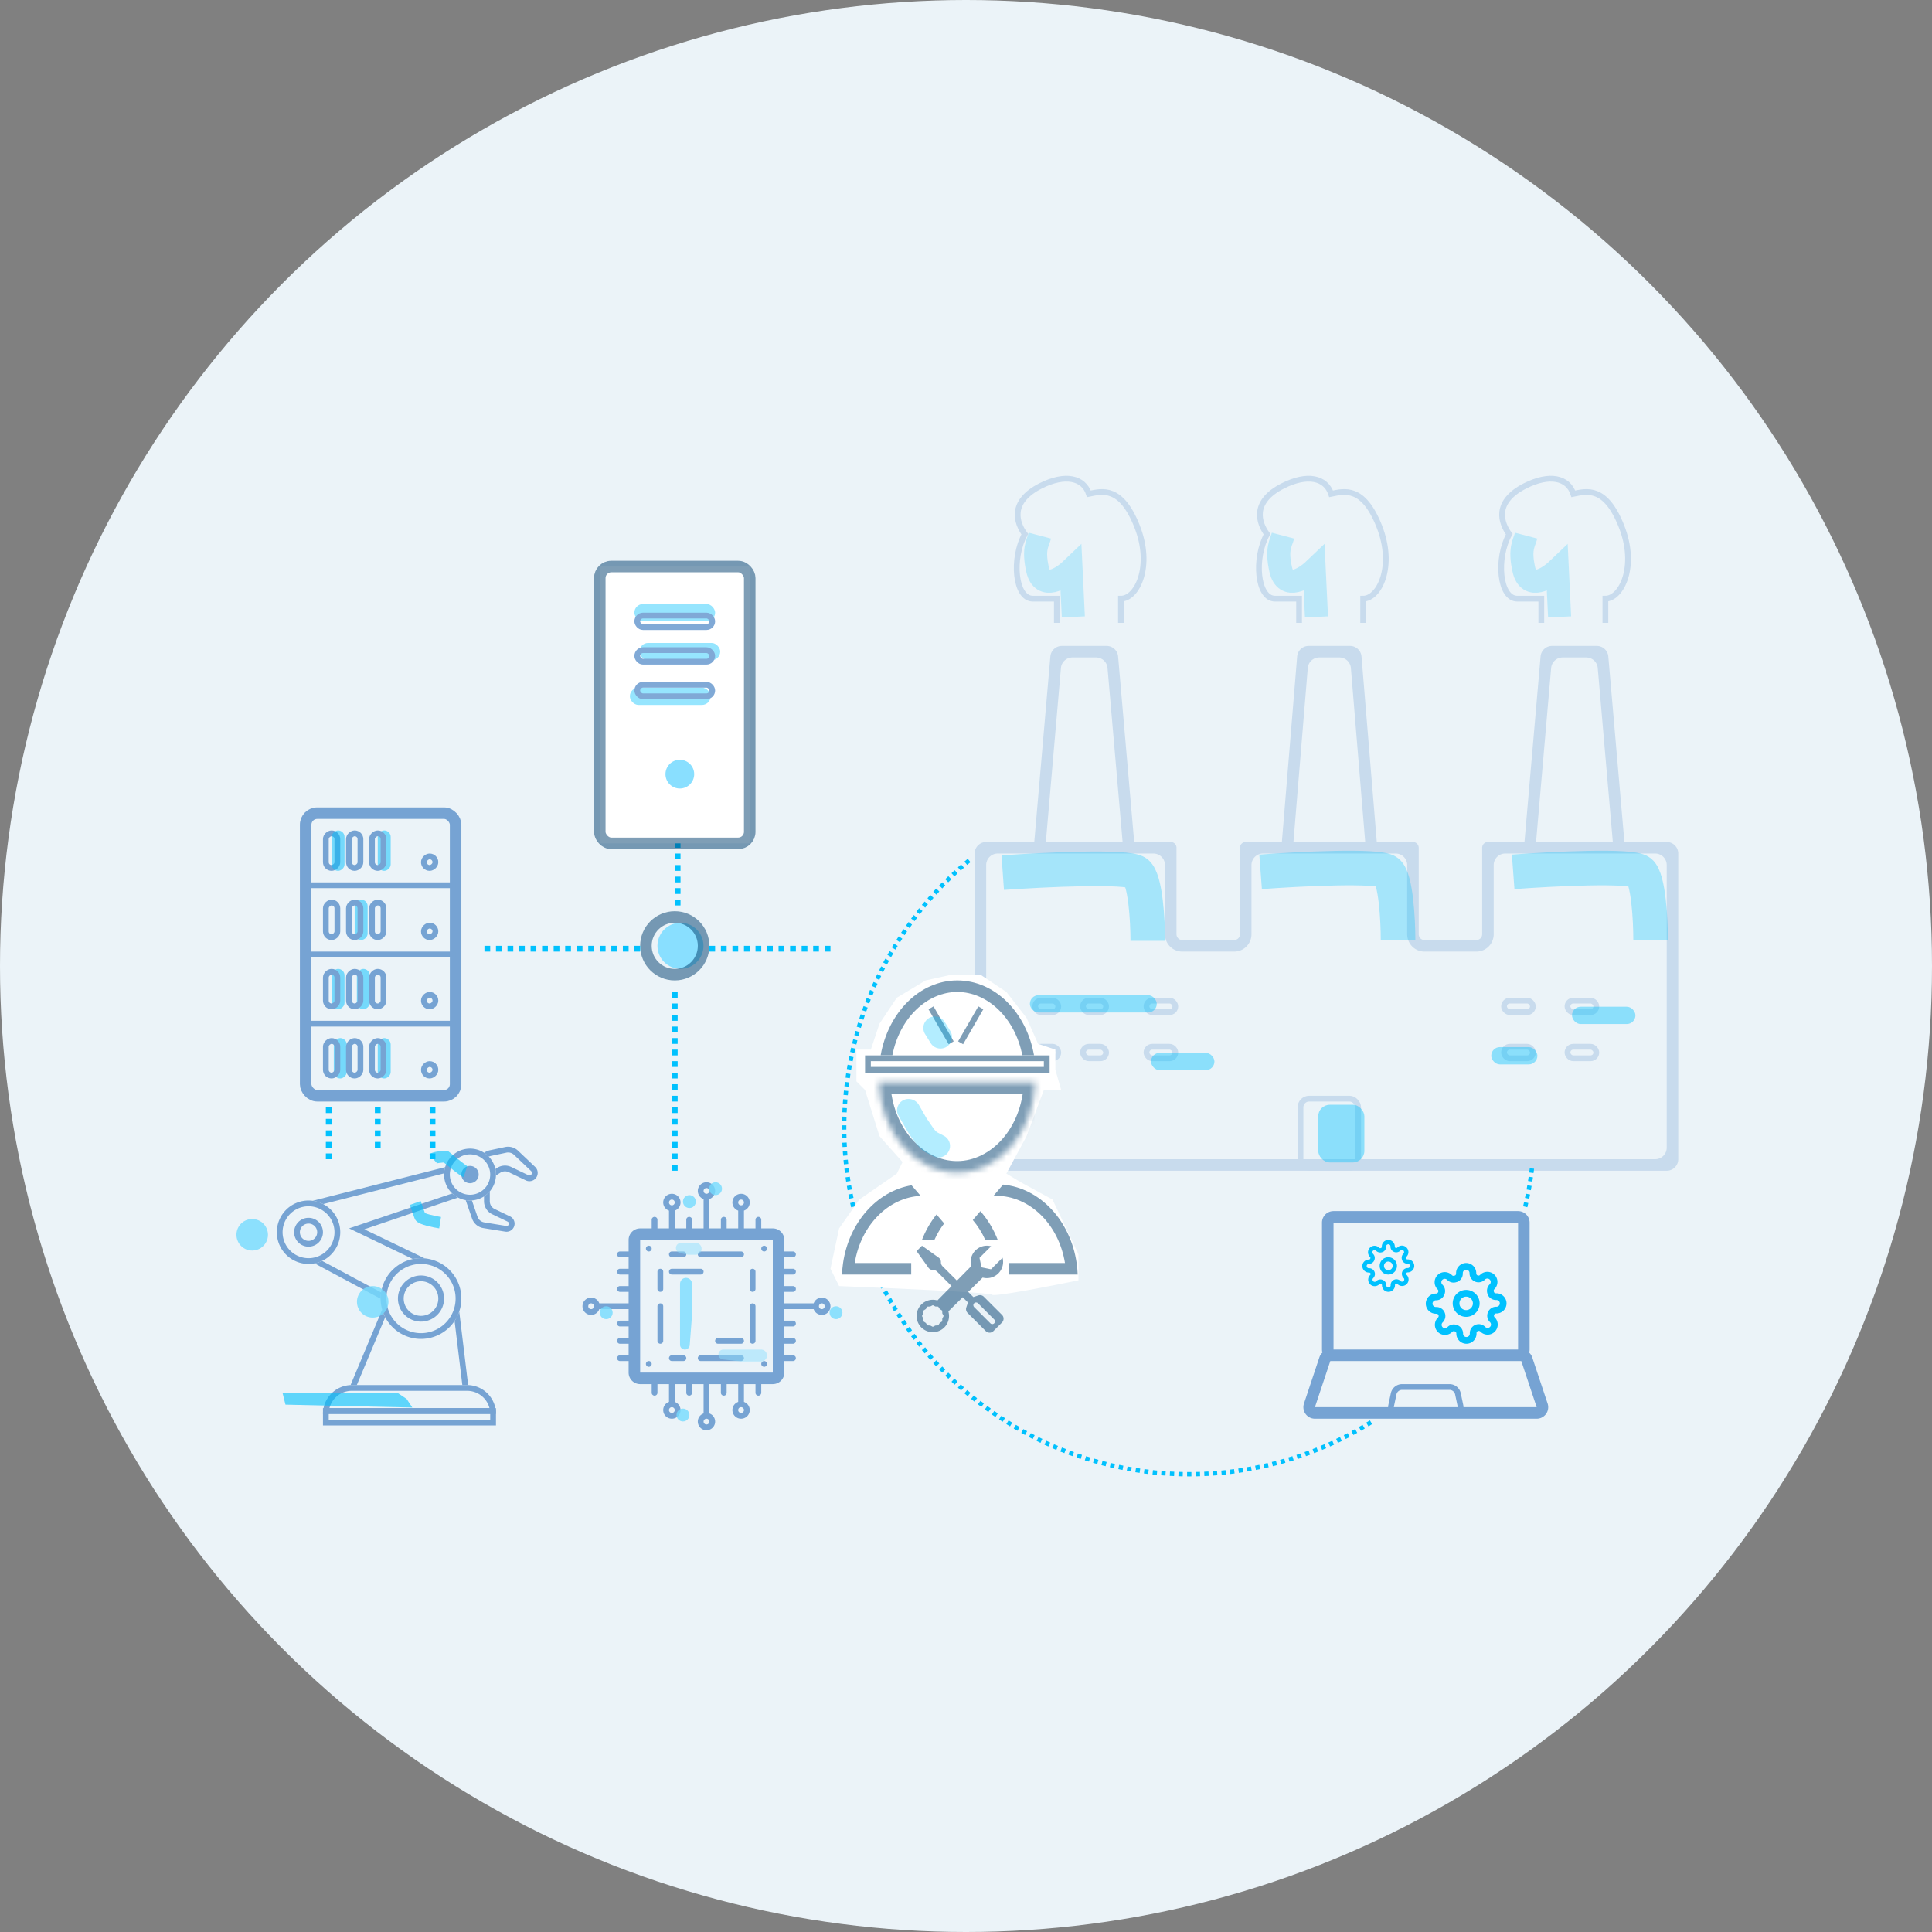 <svg xmlns="http://www.w3.org/2000/svg" xmlns:xlink="http://www.w3.org/1999/xlink" width="335" height="335" fill="none">
  <rect width="100%" height="100%" fill="#808080" stroke="none"/>
  <style>
    <![CDATA[.B{fill-opacity:.5}.C{fill-rule:evenodd}.D{fill-opacity:.8}.E{fill:#00c1fe}.F{stroke:#00c1fe}.G{fill-opacity:.41}.H{fill:#76a3d3}.I{stroke-width:2}.J{stroke:#003e6e}.K{stroke-opacity:.5}.L{stroke-dasharray:1 1}.M{fill:#003e6e}]]></style>
  <circle cx="167.5" cy="167.5" r="167.5" fill="#ebf3f8"/>
  <path d="M65.5 192v7" class="F L"/>
  <g class="C H">
    <path d="M81.5 207.163a3.5 3.5 0 1 0 0-7 3.5 3.5 0 1 0 0 7zm0 1a4.5 4.5 0 1 0 0-9 4.5 4.5 0 1 0 0 9zm-28 10a4.5 4.5 0 1 0 0-9 4.5 4.5 0 1 0 0 9zm0 1a5.5 5.5 0 1 0 0-11 5.5 5.5 0 1 0 0 11zm27.5 22H61c-1.864 0-3.43 1.275-3.874 3h27.748c-.444-1.725-2.01-3-3.874-3zm4.9 3c-.463-2.282-2.481-4-4.9-4H61c-2.419 0-4.437 1.718-4.9 4a4.99 4.99 0 0 0-.1 1h30a4.99 4.99 0 0 0-.1-1z"/>
    <path d="M85 245.163H57v1h28v-1zm-29-1v3h30v-3H56zm17-13a6 6 0 1 0 0-12 6 6 0 1 0 0 12zm0 1a7 7 0 1 0 0-14 7 7 0 1 0 0 14zm0-4a3 3 0 1 0 0-6 3 3 0 1 0 0 6zm0 1a4 4 0 1 0 0-8 4 4 0 1 0 0 8zm-19.5-14a1.5 1.5 0 1 0 0-3 1.5 1.5 0 1 0 0 3zm0 1a2.5 2.5 0 1 0 0-5 2.5 2.5 0 1 0 0 5z"/>
  </g>
  <path d="M83 203.663a1.5 1.5 0 1 1-3 0 1.5 1.5 0 1 1 3 0z" class="H"/>
  <g class="C">
    <path d="M77.186 202.378l-22.961 5.832a5.44 5.44 0 0 1 1.812.572l20.968-5.326a4.49 4.49 0 0 1 .182-1.078zM66 225.193l-11.46-6.129a5.44 5.44 0 0 0 1.316-.43l10.224 5.467c-.053.346-.08.701-.08 1.062v.03zm.266 1.887l-5.479 13.083h1.084l4.924-11.758a6.94 6.94 0 0 1-.529-1.325zm12.557 1.97l1.343 11.113h1.007l-1.541-12.753c-.198.585-.472 1.136-.809 1.64zm-5.182-10.858l-10.465-5.037 16.243-5.501a4.51 4.51 0 0 1-1.005-.716l-17.88 6.056 11.041 5.314c.46-.095.936-.145 1.424-.145l.64.029zm16.18-18.669a2.5 2.5 0 0 0-2.239-.631l-2.663.565c-.354.075-.682.224-.965.433a4.58 4.58 0 0 1 .808.673 1.47 1.47 0 0 1 .364-.128l2.663-.565a1.5 1.5 0 0 1 1.344.379l2.964 2.811a.44.44 0 0 1 .069.551c-.118.187-.358.256-.558.16l-2.965-1.42a2.5 2.5 0 0 0-2.416.142l-.329.208a4.52 4.52 0 0 1 .103.962l-.003.166a1.43 1.43 0 0 1 .12-.084l.644-.407a1.5 1.5 0 0 1 1.45-.085l2.965 1.42c.657.315 1.446.088 1.835-.527.367-.581.272-1.339-.226-1.811l-2.964-2.812zm-4.893 7.055c-.288.338-.625.633-1 .874v.838a2.5 2.5 0 0 0 1.42 2.255l2.667 1.278c.215.102.292.37.164.571-.085.135-.243.206-.4.18l-3.805-.617a1.5 1.5 0 0 1-1.178-.991l-.971-2.815-.326.012c-.255 0-.505-.021-.748-.062l.025.077 1.075 3.114c.3.87 1.055 1.505 1.963 1.653l3.805.616a1.4 1.4 0 0 0 .828-2.64l-2.667-1.278a1.5 1.5 0 0 1-.852-1.353v-1.712zM263.227 212h-32v22h32v-22zm-34 22c0 .187.025.369.074.541-.238.222-.422.503-.53.827l-2.667 8a2 2 0 0 0 1.898 2.632h14.693 9.063 14.694a2 2 0 0 0 1.897-2.632l-2.666-8c-.108-.324-.293-.605-.53-.827.048-.172.074-.354.074-.541v-22a2 2 0 0 0-2-2h-32a2 2 0 0 0-2 2v22zm24.531 10h12.694l-2.667-8h-.558-32-.559l-2.666 8h12.692a2.05 2.05 0 0 1 .045-.415l.424-2a2 2 0 0 1 1.956-1.585h8.214a2 2 0 0 1 1.957 1.585l.424 2a1.98 1.98 0 0 1 .044.415zm-1 0h-11.063c0-.068.007-.138.022-.208l.424-2a1 1 0 0 1 .978-.792h8.214a1 1 0 0 1 .979.792l.424 2c.015.07.022.14.022.208z"
          class="H"/>
    <path d="M254.226 224.833c-.644 0-1.166.523-1.166 1.167s.522 1.167 1.166 1.167a1.17 1.17 0 0 0 1.167-1.167c0-.644-.522-1.167-1.167-1.167zM251.893 226c0-1.289 1.045-2.333 2.333-2.333s2.334 1.044 2.334 2.333-1.045 2.333-2.334 2.333-2.333-1.044-2.333-2.333zm2.334-5.833a.58.58 0 0 0-.413.171c-.109.109-.171.257-.171.412v.101a1.54 1.54 0 0 1-.257.848c-.166.251-.403.448-.68.567-.049.021-.101.035-.154.042-.252.089-.523.11-.787.062-.303-.055-.584-.2-.805-.415l-.004-.005-.035-.035a.58.58 0 0 0-.19-.127.59.59 0 0 0-.636.127h0c-.055.054-.098.119-.127.19s-.044.146-.044.223.015.152.044.223.072.135.127.19l.039.039a1.55 1.55 0 0 1 .416.806c.054.297.02.604-.099.883a1.55 1.55 0 0 1-.545.706 1.54 1.54 0 0 1-.863.288h-.014-.052c-.155 0-.304.062-.413.171s-.171.258-.171.413.062.303.171.412a.58.58 0 0 0 .413.171h.101c.302.001.596.091.847.257s.448.401.566.677c.124.282.161.594.106.897a1.55 1.55 0 0 1-.416.805l-.004.005-.035.035a.57.57 0 0 0-.127.189c-.03.071-.045.147-.045.224a.57.57 0 0 0 .045.223.59.59 0 0 0 .126.189l.001.001c.054.054.118.097.189.127a.59.59 0 0 0 .447 0c.071-.03.135-.073.189-.127l.04-.04c.221-.216.501-.361.805-.416.298-.054.605-.019.883.1a1.54 1.54 0 0 1 .707.545c.18.252.28.553.288.863v.013.053a.58.58 0 0 0 .583.583c.155 0 .303-.061.413-.171a.58.58 0 0 0 .171-.412v-.099-.002a1.54 1.54 0 0 1 .257-.848c.165-.25.401-.447.677-.566a1.54 1.54 0 0 1 .897-.105 1.55 1.55 0 0 1 .805.415l.004.005.035.035a.59.59 0 0 0 .637.127c.071-.029.135-.073.189-.127h0c.055-.054.098-.119.127-.19a.59.59 0 0 0 .045-.223.59.59 0 0 0-.045-.223c-.029-.071-.072-.135-.127-.19l-.039-.039a1.55 1.55 0 0 1-.311-1.703c.119-.275.316-.511.566-.677a1.56 1.56 0 0 1 .848-.257h.002.053a.58.58 0 0 0 .412-.171c.109-.109.171-.257.171-.412s-.062-.303-.171-.412a.58.58 0 0 0-.412-.171h-.1-.002c-.301-.002-.596-.091-.847-.257a1.55 1.55 0 0 1-.568-.68c-.021-.05-.035-.101-.042-.154-.088-.252-.11-.523-.062-.787.055-.304.2-.584.416-.805l.005-.005.035-.035c.054-.054.097-.119.126-.189a.59.59 0 0 0 .045-.224.57.57 0 0 0-.045-.223.59.59 0 0 0-.126-.189l-.001-.001c-.054-.054-.118-.097-.189-.127a.59.59 0 0 0-.447 0c-.071.03-.135.073-.189.127l-.04.04c-.221.216-.501.361-.805.416a1.54 1.54 0 0 1-.897-.106c-.276-.119-.511-.315-.677-.566a1.54 1.54 0 0 1-.257-.847v-.003-.052c0-.155-.062-.303-.171-.412a.58.58 0 0 0-.412-.171zm4.316 7.583l.534.236a.37.37 0 0 0-.026.22c.013.074.048.142.1.196l.032.032c.163.162.292.356.38.568a1.75 1.75 0 0 1 0 1.34c-.088.213-.217.406-.38.568l-.412-.413.412.413a1.75 1.75 0 0 1-1.908.38c-.212-.088-.405-.217-.568-.38l-.032-.032c-.054-.052-.122-.087-.196-.101a.37.37 0 0 0-.22.027l-.006.002c-.068.029-.126.078-.167.139a.38.38 0 0 0-.063.207v.098a1.75 1.75 0 0 1-1.75 1.75c-.464 0-.909-.184-1.237-.513a1.75 1.75 0 0 1-.513-1.237v-.044c-.003-.074-.027-.146-.07-.207s-.106-.109-.178-.135l-.034-.014a.39.39 0 0 0-.221-.026.38.38 0 0 0-.195.1l-.032.032c-.163.163-.356.292-.568.38a1.76 1.76 0 0 1-.671.134c-.229 0-.457-.046-.67-.134a1.74 1.74 0 0 1-.567-.379 1.76 1.76 0 0 1-.38-.568 1.75 1.75 0 0 1 0-1.34c.088-.213.217-.406.38-.568l.032-.032c.052-.054.087-.122.1-.196a.38.38 0 0 0-.026-.221l-.003-.006a.38.38 0 0 0-.139-.166.37.37 0 0 0-.207-.063h-.097a1.75 1.75 0 1 1 0-3.5h.044a.38.38 0 0 0 .206-.071c.062-.044.109-.106.135-.177l.014-.035a.37.37 0 0 0 .026-.22c-.013-.074-.048-.142-.1-.196l-.032-.032c-.163-.162-.292-.355-.38-.568a1.75 1.75 0 0 1 0-1.34c.088-.213.217-.405.38-.568s.355-.292.568-.38a1.75 1.75 0 0 1 1.34 0 1.77 1.77 0 0 1 .568.38l.032.032c.054.052.122.087.196.101a.37.37 0 0 0 .22-.027c.038-.016.077-.029.116-.037.041-.028.076-.063.104-.104.04-.062.062-.134.063-.207v-.098a1.75 1.75 0 0 1 .512-1.237c.328-.329.773-.513 1.238-.513s.909.184 1.237.513a1.75 1.75 0 0 1 .513 1.237v.051a.37.37 0 0 0 .229.346l.006.003a.39.39 0 0 0 .221.026c.074-.014.142-.048.196-.1l.032-.032c.162-.163.355-.292.568-.38a1.75 1.75 0 0 1 .67-.134c.23 0 .457.046.67.134s.405.217.568.38.291.355.379.567a1.75 1.75 0 0 1 0 1.34c-.088.213-.217.406-.379.568l-.033.032c-.052.054-.087.122-.1.196a.39.39 0 0 0 .026.221c.017.037.029.076.038.116.027.04.063.076.104.103a.37.37 0 0 0 .207.063h.098c.464 0 .909.184 1.237.513a1.75 1.75 0 0 1 0 2.474c-.328.329-.773.513-1.237.513h-.051a.37.37 0 0 0-.207.063c-.062.041-.11.099-.14.167l-.536-.23zm-17.816-9a.75.75 0 1 0 0 1.5.75.75 0 1 0 0-1.5zm-1.5.75a1.5 1.5 0 1 1 3 0 1.5 1.5 0 1 1-3 0zm1.5-3.75a.38.38 0 0 0-.266.11c-.07.07-.109.166-.109.265v.065a1 1 0 0 1-.166.545c-.107.162-.259.288-.437.365-.031.013-.065.022-.099.027a1 1 0 0 1-1.023-.228l-.003-.003-.023-.022a.37.37 0 0 0-.121-.082c-.046-.019-.095-.028-.144-.028s-.098.009-.144.028a.37.37 0 0 0-.121.082h-.001c-.035.035-.062.076-.081.122a.37.37 0 0 0-.029.143c0 .05.01.098.029.144s.046.087.081.122l.026.025a.99.99 0 0 1 .203 1.086.99.99 0 0 1-.35.454c-.162.116-.356.18-.555.185h-.009-.033a.38.38 0 0 0-.266.11c-.07.07-.109.166-.109.265s.039.195.109.265a.38.38 0 0 0 .266.11h.065c.194.001.383.058.545.165a.99.99 0 0 1 .363.435c.08.182.104.382.068.577a.99.99 0 0 1-.267.518l-.003.003-.023.022a.39.39 0 0 0-.081.122c-.019.046-.029.094-.029.144a.37.37 0 0 0 .029.143c.019.046.046.087.081.122h.001a.37.37 0 0 0 .121.082c.046.019.095.028.144.028s.098-.009.144-.028a.38.38 0 0 0 .121-.082l.026-.025a1 1 0 0 1 .517-.268c.192-.034.389-.012.568.064a.99.99 0 0 1 .454.351c.116.162.181.355.185.554l.001.009v.034c0 .099.039.195.109.265a.38.38 0 0 0 .266.11c.099 0 .194-.04.265-.11s.11-.166.11-.265v-.064-.001a.99.99 0 0 1 .165-.545c.106-.161.258-.287.435-.364a1 1 0 0 1 1.094.2l.003.003.023.022c.035.035.076.063.122.082a.37.37 0 0 0 .143.028c.049 0 .098-.009.144-.028s.087-.047.122-.082h0c.035-.035.062-.076.081-.122a.37.37 0 0 0 .029-.143c0-.05-.01-.098-.029-.144s-.046-.087-.081-.122l-.026-.025a.99.99 0 0 1-.267-.518c-.035-.195-.012-.395.068-.577s.203-.328.364-.435.351-.164.544-.165h.002.034c.099 0 .194-.04.265-.11s.11-.166.11-.265-.04-.195-.11-.265-.166-.11-.265-.11h-.064-.002c-.193-.001-.383-.058-.544-.165a.99.99 0 0 1-.365-.437c-.014-.032-.023-.065-.027-.099a.99.99 0 0 1 .227-1.024l.003-.003.023-.022c.035-.035.062-.076.081-.122s.029-.094.029-.144a.37.37 0 0 0-.029-.143c-.019-.046-.046-.087-.081-.122h-.001a.37.37 0 0 0-.121-.082c-.046-.019-.095-.028-.144-.028s-.098.009-.143.028-.087.047-.122.082l-.026.025a1 1 0 0 1-1.094.2c-.177-.077-.329-.203-.435-.364a.99.99 0 0 1-.165-.545v-.001-.034c0-.099-.04-.195-.11-.265s-.166-.11-.265-.11zm2.775 4.875l.343.151a.24.24 0 0 0-.017.142c.008.048.031.091.064.126l.021.021a1.13 1.13 0 0 1 .244.365c.057.136.086.283.086.431a1.11 1.11 0 0 1-.086.43c-.057.136-.14.261-.244.366l-.265-.266.265.265a1.1 1.1 0 0 1-.365.244 1.12 1.12 0 0 1-1.227-.244l-.02-.02c-.035-.034-.079-.056-.126-.065a.24.24 0 0 0-.142.017l-.004.002c-.043.018-.081.049-.107.089s-.04.086-.04.133v.063c0 .298-.119.585-.33.795a1.13 1.13 0 0 1-.795.33c-.298 0-.585-.119-.796-.33a1.12 1.12 0 0 1-.329-.795v-.028c-.002-.048-.018-.094-.046-.133a.24.24 0 0 0-.114-.087l-.022-.009c-.044-.02-.094-.025-.142-.017s-.091.031-.126.065l-.02.02a1.12 1.12 0 0 1-1.227.244c-.136-.056-.26-.139-.365-.243a1.12 1.12 0 0 1-.33-.796 1.12 1.12 0 0 1 .086-.431 1.13 1.13 0 0 1 .244-.365l.021-.021c.033-.035.056-.078.064-.126a.24.24 0 0 0-.017-.142l-.001-.003a.24.24 0 0 0-.09-.107c-.039-.027-.085-.041-.133-.041h-.062c-.299 0-.585-.119-.796-.33a1.12 1.12 0 0 1 0-1.59c.211-.211.497-.33.796-.33h.028c.048-.002.094-.018.133-.045s.07-.069.087-.114c.002-.008.005-.015.008-.022a.24.24 0 0 0 .017-.142c-.008-.048-.031-.091-.064-.126l-.021-.021a1.13 1.13 0 0 1-.244-.365c-.057-.136-.086-.283-.086-.431a1.11 1.11 0 0 1 .086-.43 1.13 1.13 0 0 1 .244-.365 1.12 1.12 0 0 1 1.592 0l.02.02c.035.034.079.056.126.065a.24.24 0 0 0 .142-.017c.024-.011.049-.019.075-.024.026-.018.048-.041.066-.067.026-.04.04-.086.041-.133v-.063a1.12 1.12 0 0 1 .329-.795c.211-.211.497-.33.796-.33s.584.119.795.33.33.497.33.795v.033c0 .047.014.093.04.133s.064.071.107.089l.004.002c.045.02.094.025.142.017s.091-.031.126-.065l.02-.02a1.12 1.12 0 0 1 1.227-.244 1.1 1.1 0 0 1 .365.244c.105.104.187.228.244.365a1.12 1.12 0 0 1 0 .861c-.057.136-.139.261-.244.365l-.021.021c-.033.035-.056.078-.064.126a.24.24 0 0 0 .017.142.49.49 0 0 1 .024.074c.017.026.04.049.067.066.039.027.085.041.133.041h.063c.298 0 .584.119.795.33s.33.497.33.795-.119.585-.33.795a1.13 1.13 0 0 1-.795.33h-.033c-.048 0-.094.014-.133.041a.24.24 0 0 0-.09.107l-.344-.148z"
          class="E"/>
  </g>
  <path d="M57 192v9m18-9v10m42-30v31" class="F L"/>
  <g fill="#75dafe" class="D">
    <circle cx="64.627" cy="225.733" r="2.733" style="mix-blend-mode:multiply"/>
    <circle cx="43.733" cy="214.104" r="2.733" style="mix-blend-mode:multiply"/>
  </g>
  <path d="M80.698 203.174c-.33-.11-2.407-1.788-3.404-2.613-.608.011-1.898.103-2.201.378m1.22 11.068c-1.1-.175-3.338-.638-3.488-1.088L72 208.594"
        stroke-opacity=".6" class="F I"/>
  <g class="C">
    <path d="M71.5 244.061l-22-.5-.5-2h20l1.5 1 1 1.5z" fill-opacity=".6" style="mix-blend-mode:multiply" class="E"/>
    <path d="M122.5 207a.5.5 0 1 0 0-1 .5.5 0 1 0 0 1zm1.5-.5a1.5 1.5 0 0 1-1 1.415V213h2v-1.5a.5.5 0 1 1 1 0v1.5h2v-3.085a1.5 1.5 0 0 1 .5-2.915 1.5 1.5 0 0 1 .5 2.915V213h2v-1.5a.5.5 0 1 1 1 0v1.5h2a2 2 0 0 1 2 2v2h1.5a.5.5 0 1 1 0 1H136v2h1.5a.5.5 0 1 1 0 1H136v2h1.5a.5.5 0 1 1 0 1H136v2h5.085a1.5 1.5 0 0 1 2.915.5 1.5 1.5 0 0 1-2.915.5H136v2h1.5a.5.5 0 1 1 0 1H136v2h1.5a.5.5 0 1 1 0 1H136v2h1.5a.5.5 0 1 1 0 1H136v2a2 2 0 0 1-2 2h-2v1.5a.5.5 0 1 1-1 0V240h-2v3.085a1.5 1.5 0 0 1-.5 2.915 1.5 1.5 0 0 1-.5-2.915V240h-2v1.5a.5.5 0 1 1-1 0V240h-2v5.085a1.5 1.5 0 0 1-.5 2.915 1.5 1.5 0 0 1-.5-2.915V240h-2v1.5a.5.5 0 1 1-1 0V240h-2v3.085a1.5 1.5 0 0 1-.5 2.915 1.5 1.5 0 0 1-.5-2.915V240h-2v1.5a.5.5 0 1 1-1 0V240h-2a2 2 0 0 1-2-2v-2h-1.5a.5.5 0 1 1 0-1h1.5v-2h-1.5a.5.5 0 1 1 0-1h1.5v-2h-1.5a.5.5 0 1 1 0-1h1.5v-2h-5.085a1.5 1.5 0 0 1-2.915-.5 1.5 1.5 0 0 1 2.915-.5H109v-2h-1.5a.5.5 0 1 1 0-1h1.5v-2h-1.5a.5.5 0 1 1 0-1h1.5v-2h-1.5a.5.5 0 1 1 0-1h1.5v-2a2 2 0 0 1 2-2h2v-1.5a.5.5 0 1 1 1 0v1.5h2v-3.085a1.5 1.5 0 0 1 .5-2.915 1.5 1.5 0 0 1 .5 2.915V213h2v-1.5a.5.5 0 1 1 1 0v1.5h2v-5.085a1.5 1.5 0 0 1 .5-2.915 1.5 1.5 0 0 1 1.5 1.5zm-21 20a.5.5 0 1 0-1 0 .5.5 0 1 0 1 0zm39 0a.5.5 0 1 0 1 0 .5.5 0 1 0-1 0zM116.5 244a.5.5 0 1 0 0 1 .5.5 0 1 0 0-1zm5.5 2.5a.5.5 0 1 1 1 0 .5.5 0 1 1-1 0zm6.5-2.5a.5.5 0 1 0 0 1 .5.5 0 1 0 0-1zm0-35a.5.5 0 1 0 0-1 .5.5 0 1 0 0 1zm-12 0a.5.5 0 1 0 0-1 .5.5 0 1 0 0 1zm-5.5 6v23h23v-23h-23zm5 2.5a.5.5 0 0 1 .5-.5h2a.5.5 0 1 1 0 1h-2a.5.5 0 0 1-.5-.5zm-2 6a.5.5 0 1 0 1 0v-3a.5.5 0 1 0-1 0v3zm16.5.5a.5.5 0 0 1-.5-.5v-3a.5.5 0 1 1 1 0v3a.5.5 0 0 1-.5.5zm-16.5 8.5a.5.5 0 1 0 1 0v-6a.5.5 0 1 0-1 0v6zm16.5.5a.5.5 0 0 1-.5-.5v-6a.5.5 0 1 1 1 0v6a.5.5 0 0 1-.5.5zm-6-1a.5.5 0 1 0 0 1h4a.5.5 0 1 0 0-1h-4zm-8.5 3.5a.5.5 0 0 1 .5-.5h2a.5.5 0 1 1 0 1h-2a.5.5 0 0 1-.5-.5zm5.5-18.5a.5.5 0 1 0 0 1h7a.5.5 0 1 0 0-1h-7zm-.5 18.5a.5.5 0 0 1 .5-.5h7a.5.5 0 1 1 0 1h-7a.5.5 0 0 1-.5-.5zm-4.5-15.5a.5.5 0 1 0 0 1h5a.5.5 0 1 0 0-1h-5zm-3.5-3.5a.5.5 0 1 1-1 0 .5.5 0 1 1 1 0zm-.5 20.5a.5.5 0 1 0 0-1 .5.5 0 1 0 0 1zm20.5-20.5a.5.5 0 1 1-1 0 .5.5 0 1 1 1 0zm-.5 20.5a.5.5 0 1 0 0-1 .5.5 0 1 0 0 1z"
          class="H"/>
  </g>
  <g fill="#75dafe" class="D">
    <circle cx="124.075" cy="206.116" r="1.116"/>
    <circle cx="119.539" cy="208.349" r="1.116"/>
    <circle cx="105.116" cy="227.616" r="1.116"/>
    <circle cx="118.422" cy="245.358" r="1.116"/>
    <circle cx="144.959" cy="227.616" r="1.116"/>
  </g>
  <g fill="#91e1fe">
    <path d="M117.917 222.614a1.04 1.04 0 0 1 .545-.914 1.04 1.04 0 0 1 1.531.914v5.488l-.395 5.129c-.034.438-.4.777-.839.777a.84.84 0 0 1-.842-.842v-10.552z"/>
    <path d="M131.958 234.008a1.04 1.04 0 0 1 .976.683 1.04 1.04 0 0 1-.976 1.393h-3.396l-3.227-.368a.86.86 0 0 1-.76-.852c0-.473.384-.856.857-.856h6.526zm-11.34-18.513c.498 0 .926.354 1.019.843.123.64-.367 1.233-1.019 1.233h-1.106a1.98 1.98 0 0 1-.413-.044l-1.189-.258c-.413-.089-.708-.454-.708-.877a.9.9 0 0 1 .897-.897h2.519z"
          class="B"/>
  </g>
  <g stroke="#c8dbed">
    <use xlink:href="#C"/>
    <use xlink:href="#C" x="42"/>
    <use xlink:href="#C" x="84"/>
    <rect x="187.793" y="173.5" width="4" height="2" rx="1"/>
    <rect x="179.5" y="173.5" width="4" height="2" rx="1"/>
    <rect x="198.793" y="173.5" width="5" height="2" rx="1"/>
    <rect x="198.793" y="181.5" width="5" height="2" rx="1"/>
    <rect x="187.793" y="181.5" width="4" height="2" rx="1"/>
    <rect x="179.5" y="181.5" width="4" height="2" rx="1"/>
    <rect x="271.793" y="181.5" width="5" height="2" rx="1"/>
    <rect x="271.793" y="173.5" width="5" height="2" rx="1"/>
    <rect x="260.793" y="173.5" width="5" height="2" rx="1"/>
    <rect x="260.793" y="181.5" width="5" height="2" rx="1"/>
  </g>
  <g fill="#c8dbed" class="C">
    <path d="M244 150a2 2 0 0 0-2-2h-23a2 2 0 0 0-2 2v12a3 3 0 0 1-3 3h-9a3 3 0 0 1-3-3v-12a2 2 0 0 0-2-2h-27a2 2 0 0 0-2 2v49a2 2 0 0 0 2 2h114a2 2 0 0 0 2-2v-49a2 2 0 0 0-2-2h-26a2 2 0 0 0-2 2v12a3 3 0 0 1-3 3h-9a3 3 0 0 1-3-3v-12zm0-4h1a1 1 0 0 1 1 1v15a1 1 0 0 0 1 1h9a1 1 0 0 0 1-1v-15a1 1 0 0 1 1-1h1 30a2 2 0 0 1 2 2v53a2 2 0 0 1-2 2H171a2 2 0 0 1-2-2v-53a2 2 0 0 1 2-2h31 1a1 1 0 0 1 1 1v15a1 1 0 0 0 1 1h9a1 1 0 0 0 1-1v-15a1 1 0 0 1 1-1h1 27z"/>
    <path d="M180.34 147a1 1 0 0 0 .997-.914l2.624-30.259a2 2 0 0 1 1.993-1.827h4.092a2 2 0 0 1 1.993 1.827l2.624 30.259a1 1 0 1 0 1.993-.172l-2.783-32.087A2 2 0 0 0 191.88 112h-7.76a2 2 0 0 0-1.993 1.827l-2.783 32.087a1 1 0 0 0 .996 1.086zm100.319 0a1 1 0 0 0 .997-1.086l-2.783-32.087A2 2 0 0 0 276.88 112h-7.76a2 2 0 0 0-1.993 1.827l-2.783 32.087a1 1 0 1 0 1.993.172l2.624-30.259a2 2 0 0 1 1.993-1.827h4.092a2 2 0 0 1 1.993 1.827l2.624 30.259a1 1 0 0 0 .996.914zm-42.932 0a1 1 0 0 0 .996-1.082l-2.643-32.082a2 2 0 0 0-1.993-1.836h-7.174a2 2 0 0 0-1.993 1.836l-2.643 32.082a1 1 0 0 0 .996 1.082 1 1 0 0 0 .997-.918l2.492-30.246a2 2 0 0 1 1.993-1.836h3.49a2 2 0 0 1 1.993 1.836l2.492 30.246a1 1 0 0 0 .997.918z"/>
  </g>
  <rect x="225.5" y="190.5" width="10" height="12" rx="1.5" stroke="#c8dbed"/>
  <g class="F">
    <path d="M173.872 151.315c7.093-.502 21.667-1.204 23.214 0s1.935 8.384 1.935 11.823m19.562-11.961c6.722-.501 20.533-1.203 22 0s1.834 8.384 1.834 11.823m19.959-11.823c6.722-.501 20.533-1.203 22 0s1.833 8.384 1.833 11.823"
          stroke-opacity=".3" stroke-width="6"/>
    <path d="M186.112 106.967l-.392-8.192c-1.589 1.519-4.974 3.647-5.803 0s.046-4.589.391-5.902m47.963 14.094l-.392-8.192c-1.589 1.519-4.974 3.647-5.803 0s.046-4.589.391-5.902m47.963 14.094l-.392-8.192c-1.589 1.519-4.974 3.647-5.803 0s.046-4.589.392-5.902"
          stroke-opacity=".2" stroke-width="4"/>
  </g>
  <g class="E G">
    <rect x="178.576" y="172.561" width="22" height="3" rx="1.5" style="mix-blend-mode:multiply"/>
    <rect x="199.576" y="182.561" width="11" height="3" rx="1.5" style="mix-blend-mode:multiply"/>
    <rect x="272.576" y="174.561" width="11" height="3" rx="1.5" style="mix-blend-mode:multiply"/>
    <rect x="258.576" y="181.561" width="8" height="3" rx="1.5" style="mix-blend-mode:multiply"/>
    <rect x="228.576" y="191.561" width="8" height="10" rx="2" style="mix-blend-mode:multiply"/>
  </g>
  <g stroke="#76a3d3">
    <rect x="53" y="141" width="26" height="49" rx="2" class="I"/>
    <rect x="58.5" y="144.5" width="6" height="2" rx="1" transform="rotate(90 58.5 144.5)"/>
  </g>
  <g class="E B">
    <rect x="59.744" y="144" width="7" height="2.244" rx="1.122" transform="rotate(90 59.744 144)"/>
    <rect x="67.744" y="144" width="7" height="2.244" rx="1.122" transform="rotate(90 67.744 144)"/>
    <rect x="63.744" y="156" width="7" height="2.244" rx="1.122" transform="rotate(90 63.744 156)"/>
    <rect x="59.744" y="168" width="7" height="2.244" rx="1.122" transform="rotate(90 59.744 168)"/>
    <rect x="64.122" y="168" width="7" height="2.244" rx="1.122" transform="rotate(90 64.122 168)"/>
    <rect x="67.744" y="180" width="7" height="2.244" rx="1.122" transform="rotate(90 67.744 180)"/>
    <rect x="60.122" y="180" width="7" height="2.244" rx="1.122" transform="rotate(90 60.122 180)"/>
  </g>
  <g stroke="#76a3d3">
    <rect x="58.5" y="156.5" width="6" height="2" rx="1" transform="rotate(90 58.5 156.5)"/>
    <rect x="58.5" y="168.5" width="6" height="2" rx="1" transform="rotate(90 58.5 168.5)"/>
    <rect x="58.5" y="180.5" width="6" height="2" rx="1" transform="rotate(90 58.5 180.5)"/>
    <rect x="62.5" y="144.5" width="6" height="2" rx="1" transform="rotate(90 62.5 144.5)"/>
    <rect x="62.5" y="156.5" width="6" height="2" rx="1" transform="rotate(90 62.5 156.5)"/>
    <rect x="62.5" y="168.5" width="6" height="2" rx="1" transform="rotate(90 62.5 168.5)"/>
    <rect x="62.5" y="180.5" width="6" height="2" rx="1" transform="rotate(90 62.5 180.5)"/>
    <rect x="66.5" y="144.5" width="6" height="2" rx="1" transform="rotate(90 66.5 144.5)"/>
    <rect x="66.5" y="156.5" width="6" height="2" rx="1" transform="rotate(90 66.5 156.5)"/>
    <rect x="66.5" y="168.5" width="6" height="2" rx="1" transform="rotate(90 66.5 168.5)"/>
    <rect x="66.5" y="180.5" width="6" height="2" rx="1" transform="rotate(90 66.5 180.5)"/>
    <rect x="75.5" y="148.5" width="2" height="2" rx="1" transform="rotate(90 75.5 148.5)"/>
    <rect x="75.5" y="160.5" width="2" height="2" rx="1" transform="rotate(90 75.5 160.5)"/>
    <rect x="75.5" y="172.5" width="2" height="2" rx="1" transform="rotate(90 75.5 172.5)"/>
    <rect x="75.5" y="184.5" width="2" height="2" rx="1" transform="rotate(90 75.5 184.5)"/>
    <path d="M53 153.5h26m-26 12h26m-26 12h26"/>
  </g>
  <circle cx="117.991" cy="164" r="3.991" fill="#89dfff" style="mix-blend-mode:multiply"/>
  <circle cx="117" cy="164" r="5" class="I J K"/>
  <path d="M123 164.5h22m-61 0h27m6.5-18.5v12" class="F L"/>
  <path fill="#fff" d="M104 98.234h26v48h-26z"/>
  <rect x="104" y="98.234" width="26" height="48" rx="2" class="I J K"/>
  <rect x="110" y="104.734" width="14" height="3" rx="1.5" fill="#96e5fe"/>
  <circle cx="117" cy="135.234" r="2.5" stroke="#fff"/>
  <circle cx="117.881" cy="134.236" r="2.491" fill="#89dfff" style="mix-blend-mode:multiply"/>
  <g fill="#96e5fe">
    <rect x="110.881" y="111.484" width="14" height="3" rx="1.5"/>
    <rect x="109.217" y="119.234" width="14" height="3" rx="1.5"/>
  </g>
  <g stroke="#80a9d6">
    <rect x="110.5" y="106.734" width="13" height="2" rx="1"/>
    <rect x="110.5" y="112.734" width="13" height="2" rx="1"/>
    <rect x="110.5" y="118.734" width="13" height="2" rx="1"/>
  </g>
  <path d="M167.795 148.911l.48.582-.567.48-.488-.576.575-.486zm-1.144.978l.495.57-.556.493-.501-.564.562-.499zm-1.119 1.005l-.55.514.515.551.544-.507-.509-.558zm-1.094 1.034l.522.544-.53.52-.529-.538.537-.526zm-1.068 1.06l.535.531-.517.533-.542-.524.524-.54zm-1.042 1.086l.549.518-.505.546-.554-.511.51-.553zm-1.014 1.112l.561.504-.491.558-.567-.497.497-.565zm-.987 1.137l.573.49-.477.57-.579-.482.483-.578zm-.958 1.161l.585.476-.463.582-.591-.469.469-.589zm-.93 1.185l.597.461-.448.593-.603-.453.454-.601zm-.9 1.207l.608.446-.433.604-.613-.438.438-.612zm-.87 1.23l.619.43-.418.616-.624-.423.423-.623zm-.839 1.251l.63.415-.403.625-.634-.407.407-.633zm-.808 1.271l.64.399-.388.636-.644-.391.392-.644zm-.775 1.292l.649.382-.372.645-.653-.375.376-.652zm-.744 1.31l.658.367-.355.654-.663-.358.36-.663zm-.711 1.329l.667.349-.338.663-.672-.341.343-.671zm-.678 1.346l.676.333-.322.671-.68-.324.326-.68zm-.644 1.362l.684.316-.305.679-.688-.307.309-.688zm-.61 1.38l.692.298-.288.686-.695-.29.291-.694zm-.574 1.392l.698.281-.271.694-.702-.272.275-.703zm-.541 1.409l.706.263-.254.7-.708-.255.256-.708zm-.504 1.419l.712.246-.236.706-.715-.236.239-.716zm-.47 1.435l.718.227-.218.711-.72-.218.22-.72zm-.432 1.443l.723.209-.2.717-.726-.2.203-.726zm-.397 1.456l.728.191-.182.721-.731-.182.185-.73zm-.36 1.463l-.167.736.735.163.165-.727-.733-.172zm-.324 1.475l.737.154-.146.729-.739-.145.148-.738zm-.287 1.479l.741.135-.128.734-.742-.126.129-.743zm-.25 1.489l.744.117-.11.735-.745-.107.111-.745zm-.212 1.491l.746.098-.091.74-.748-.089.093-.749zm-.176 1.501l.748.079-.072.74-.75-.07.074-.749zm-.138 1.499l.75.061-.055.743-.751-.051.056-.753zm-.102 1.508l.752.042-.037.743-.752-.033.037-.752zm-.064 1.504l.752.024-.018.744-.753-.013.019-.755zm-.028 1.511l-.001.379.001.379.753-.004-.001-.375.001-.374-.753-.005zm.009 1.515l.753-.014.018.745-.752.023-.019-.754zm.046 1.506l.752-.033.037.744-.752.041-.037-.752zm.083 1.507l.751-.051.055.744-.75.06-.056-.753zm.12 1.503l.75-.07.072.74-.748.079-.074-.749zm.157 1.501l.748-.088.091.739-.746.098-.093-.749zm.194 1.495l.745-.107.11.735-.744.117-.111-.745zm.232 1.491l.742-.126.128.735-.741.135-.129-.744zm.268 1.484l.739-.145.146.729-.737.154-.148-.738zm.305 1.477l.735-.163.165.727-.733.172-.167-.736zm.342 1.469l.731-.182.182.721-.728.191-.185-.73zm.379 1.46l.726-.2.2.717-.723.21-.203-.727zm.415 1.449l.72-.218.218.711-.718.227-.22-.72zm.451 1.44l.715-.237.236.707-.712.245-.239-.715zm.487 1.426l.256.708.706-.263-.254-.699-.708.254zm.522 1.415l.702-.272.271.693-.698.281-.275-.702zm.558 1.4l.695-.29.288.686-.692.299-.291-.695zm.592 1.386l.688-.307.305.679-.684.316-.309-.688zm.627 1.371l.68-.325.322.671-.676.333-.326-.679zm.661 1.355l.671-.342.339.663-.667.35-.343-.671zm.694 1.337l.663-.358.355.654-.658.366-.36-.662zm.728 1.32l.653-.375.372.645-.65.383-.375-.653zm.759 1.3l.392.644.64-.399-.388-.636-.644.391zm.793 1.282l.634-.406.403.625-.63.415-.407-.634zm.823 1.261l.423.624.619-.431-.418-.615-.624.422zm.855 1.241l.613-.438.433.604-.608.446-.438-.612zm.884 1.218l.603-.453.448.594-.597.461-.454-.602zm.915 1.197l.591-.468.463.582-.585.475-.469-.589zm.944 1.173l.579-.483.477.57-.573.49-.483-.577zm.973 1.149l.567-.497.491.558-.561.504-.497-.565zm1.001 1.124l.51.553.549-.518-.505-.546-.554.511zm1.028 1.1l.542-.525.517.533-.535.532-.524-.54zm1.055 1.073l.529-.538.53.52-.522.545-.537-.527zm1.081 1.047l.515-.551.544.507-.509.557-.55-.513zm1.107 1.019l.501-.564.556.494-.495.569-.562-.499zm1.131.992l.488-.576.567.479-.48.582-.575-.485zm1.155.963l.474-.588.579.465-.466.593-.587-.47zm1.179.934l.459-.6.591.451-.451.605-.599-.456zm1.202.904l.444-.611.601.435-.436.617-.609-.441zm1.224.874l.428-.622.613.421-.421.627-.62-.426zm1.245.843l.412-.632.623.405-.405.637-.63-.41zm1.265.812l.397-.642.633.389-.389.647-.641-.394zm1.285.78l.381-.652.642.372-.373.657-.65-.377zm1.304.747l.365-.661.651.357-.356.666-.66-.362zm1.322.714l.348-.67.66.34-.34.675-.668-.345zm1.341.681l.331-.679.667.324-.322.683-.676-.328zm1.355.647l.314-.687.676.307-.306.691-.684-.311zm1.373.613l.297-.695.682.29-.288.698-.691-.293zm1.386.578l.279-.702.69.272-.271.705-.698-.275zm1.401.543l.262-.709.696.254-.253.713-.705-.258zm1.413.507l.244-.716.703.237-.235.719-.712-.24zm1.428.471l.226-.721.707.219-.217.724-.716-.222zm1.436.435l.208-.727.714.202-.199.729-.723-.204zm1.449.399l.19-.732.717.183-.18.735-.727-.186zm1.456.362l.171-.737.723.166-.162.738-.732-.167zm1.468.325l.153-.74.725.146-.144.743-.734-.149zm1.471.288l.135-.744.73.129-.125.745-.74-.13zm1.483.251l.116-.747.731.11-.106.749-.741-.112zm1.483.214l.098-.75.736.092-.088.751-.746-.093zm1.494.177l.079-.753.736.074-.069.753-.746-.074zm1.492.138l.749.056.051-.754-.74-.055-.06.753zm1.5.103l.042-.756.74.037-.033.756-.749-.037zm1.497.064l.024-.756.741.019-.014.756-.751-.019zm1.504.028l.004-.756.373.001.373-.001.004.756-.377.001c-.126 0-.251 0-.377-.001zm1.507-.009l-.014-.756.742-.019.023.756-.751.019zm1.499-.046l-.032-.756.739-.037.042.756-.749.037zm1.5-.084l-.05-.754.739-.055.06.753-.749.056zm1.496-.12l-.07-.753.737-.074.078.753-.745.074zm1.494-.158l-.088-.751.736-.092.097.75-.745.093zm1.487-.195l-.106-.749.732-.11.116.747-.742.112zm1.484-.233l-.125-.745.731-.129.134.744-.74.13zm1.477-.269l-.144-.743.726-.146.153.74-.735.149zm1.47-.307l-.162-.738.723-.166.172.737-.733.167zm1.462-.343l-.181-.735.717-.183.19.732-.726.186zm1.453-.381l-.199-.729.714-.202.208.727-.723.204zm1.442-.417l-.217-.724.708-.219.226.721-.717.222zm1.432-.453l-.235-.719.703-.237.244.716-.712.24zm1.42-.489l-.253-.713.696-.254.262.709-.705.258zm1.408-.526l.699-.275-.28-.702-.69.272.271.705zm1.393-.56l-.288-.698.683-.29.297.695-.692.293zm1.38-.595l-.306-.691.676-.307.314.687-.684.311zm1.364-.63l-.323-.683.668-.324.331.68-.676.327zm1.348-.664l-.339-.675.659-.34.348.67-.668.345zm1.331-.697l-.357-.666.651-.357.365.661-.659.362zm1.314-.732l-.373-.657.641-.372.381.652-.649.377zm1.294-.763l-.389-.647.632-.389.397.642-.64.394zm27.549-37.992l-.733-.172.164-.726.735.163-.166.735zm.324-1.475l-.737-.153.146-.729.738.144-.147.738zm.286-1.478l-.741-.135.128-.734.743.125-.13.744zm.25-1.49l-.743-.117.109-.735.745.107-.111.745zm.213-1.491l-.747-.098.092-.739.747.088-.092.749z"
        class="C E"/>
  <path d="M152.5 197l4 4.5-1 2-6.5 4.5-3.5 5-1.5 7 1.5 3c8.667.333 26.1 1.1 26.5 1.5s10.167-1.5 15-2.5v-4.5l-4.5-9.5-5.5-3-2.5-1.5 3.5-6.5 3-8h3l-1-3.5V182l-3-1-2-4.5-3.5-4.5-4.5-3h-5l-4.5 1-5 3-3 4.5-1.5 4.5h-2.5v2 3.5l1.5 1.5 2.5 8z"
        fill="#fff"/>
  <mask id="A" fill="#fff">
    <path d="M179.531 187.673h-27.159c.328 8.712 6.282 15.654 13.58 15.654s13.251-6.942 13.579-15.654z" class="C"/>
  </mask>
  <g class="M B">
    <path d="M179.531 187.673l1.999.075.078-2.075h-2.077v2zm-27.159 0v-2h-2.076l.078 2.075 1.998-.075zm27.159-2h-27.159v4h27.159v-4zm-13.579 15.654c-5.901 0-11.28-5.738-11.581-13.729l-3.997.15c.355 9.433 6.883 17.579 15.578 17.579v-4zm11.581-13.729c-.301 7.991-5.681 13.729-11.581 13.729v4c8.694 0 15.223-8.146 15.578-17.579l-3.997-.15z"
          mask="url(#A)"/>
    <path d="M179.298 183c-1.301-7.426-6.761-13-13.3-13s-11.999 5.574-13.3 13h2.03c1.267-6.536 6.066-11 11.27-11s10.003 4.464 11.27 11h2.03z"
          class="C"/>
  </g>
  <path fill="#fff" d="M150 183h32v3h-32z"/>
  <path d="M150.5 183.5h31v2h-31z" class="J K"/>
  <path d="M159.871 216l-.937.938 2.062 2.888a.94.94 0 0 0 .334.289c.133.068.281.104.43.104h.066a.94.94 0 0 1 .359.071c.114.047.217.116.305.204l2.507 2.507-2.453 2.488a2.83 2.83 0 0 0-1.293-.07 2.82 2.82 0 0 0-2.019 1.509 2.81 2.81 0 0 0-.298 1.26c0 .403.087.801.255 1.167s.413.693.718.956.663.459 1.05.572a2.81 2.81 0 0 0 1.192.084c.399-.058.781-.2 1.12-.419a2.79 2.79 0 0 0 .844-.846c.218-.339.36-.721.417-1.12a2.81 2.81 0 0 0-.086-1.192l2.488-2.454.908.908-.286.857c-.055.165-.063.342-.023.511a.94.94 0 0 0 .25.448l3.146 3.146c.176.176.414.275.663.275a.94.94 0 0 0 .663-.275l1.487-1.487a.94.94 0 0 0 0-1.325l-3.147-3.147c-.123-.123-.278-.209-.447-.249a.94.94 0 0 0-.512.022l-.857.286-.9-.9 2.513-2.477c.417.111.853.125 1.277.041a2.83 2.83 0 0 0 1.163-.527 2.81 2.81 0 0 0 1.104-2.23c0-.253-.033-.497-.096-.729l-2.006 2.007-1.648-.341-.342-1.647 2.008-2.007c-.478-.129-.981-.129-1.458-.001s-.913.38-1.263.729-.6.786-.727 1.264-.127.98.002 1.458l-2.475 2.51-2.502-2.5c-.176-.176-.275-.414-.275-.663v-.066c0-.15-.035-.297-.104-.429a.93.93 0 0 0-.288-.334L159.871 216zm9.043 9.981c.044-.044.095-.079.152-.102s.118-.036.18-.036.123.012.18.036.108.058.152.102l2.812 2.812c.044.044.079.096.102.152s.036.118.036.18-.012.123-.036.18-.058.108-.102.152a.46.46 0 0 1-.152.102.48.48 0 0 1-.359 0 .46.46 0 0 1-.152-.102l-2.813-2.813a.48.48 0 0 1-.137-.331.48.48 0 0 1 .137-.332zm-7.168.332l.442.226.496.025.269.417.417.269.024.496.227.442-.227.441-.024.496-.417.269-.269.417-.496.025-.442.227-.441-.227-.496-.025-.269-.417-.418-.269-.024-.496-.227-.441.227-.442.024-.496.418-.269.269-.417.496-.025.441-.226z"
        class="B M"/>
  <path d="M161.433 174.75l3.5 6.062m1.634 0l3.5-6.062" class="J K"/>
  <g class="C">
    <path d="M170.848 215c-.577-1.286-1.312-2.446-2.169-3.453l1.314-1.537c1.254 1.421 2.282 3.111 3.014 4.99h-2.159zm-8.83 0c.468-1.042 1.04-2.003 1.696-2.865l-1.324-1.55c-1.037 1.295-1.895 2.784-2.531 4.415h2.159zM158 219h-9.795c1.075-6.64 5.932-11.375 11.428-11.642l-1.572-1.838c-6.053 1.026-10.86 6.504-11.877 13.48-.095.654-.157 1.322-.184 2h12v-2zm17 2h11.866c-.026-.678-.088-1.346-.184-2-1.065-7.309-6.292-12.975-12.753-13.597l-1.67 1.955c.161-.008.323-.011.486-.011 5.694 0 10.81 4.817 11.916 11.653H175v2z"
          class="B M"/>
    <path d="M157.255 195.999l-1.483-2.59c-.521-.974-.104-2.171.89-2.653s2.189-.066 2.713.906l1.282 2.233 1.226 1.789c.31.389.495.555.551.605.021.019.024.021.008.013l1.22.634c.98.51 1.355 1.719.841 2.697a2.01 2.01 0 0 1-2.704.843l-1.197-.622c-.757-.393-1.395-1.109-1.849-1.68-.509-.64-1.022-1.405-1.498-2.175zm6.87-14.484a2 2 0 0 1-2.752-.65l-.968-1.565a2 2 0 0 1 3.402-2.104l.968 1.566a2 2 0 0 1-.65 2.753z"
          fill-opacity=".3" class="E"/>
  </g>
  <defs>
    <path id="C"
          d="M194.367 108v-4.195c2.774 0 5.553-5.593 2.776-12.584s-6.02-6.059-8.335-5.593c-.926-2.796-4.114-3.52-8.33-1.398-5.558 2.796-4.168 6.525-2.78 8.389-2.314 4.195-1.715 11.186 1.393 11.186h4.164V108"/>
  </defs>
</svg>

